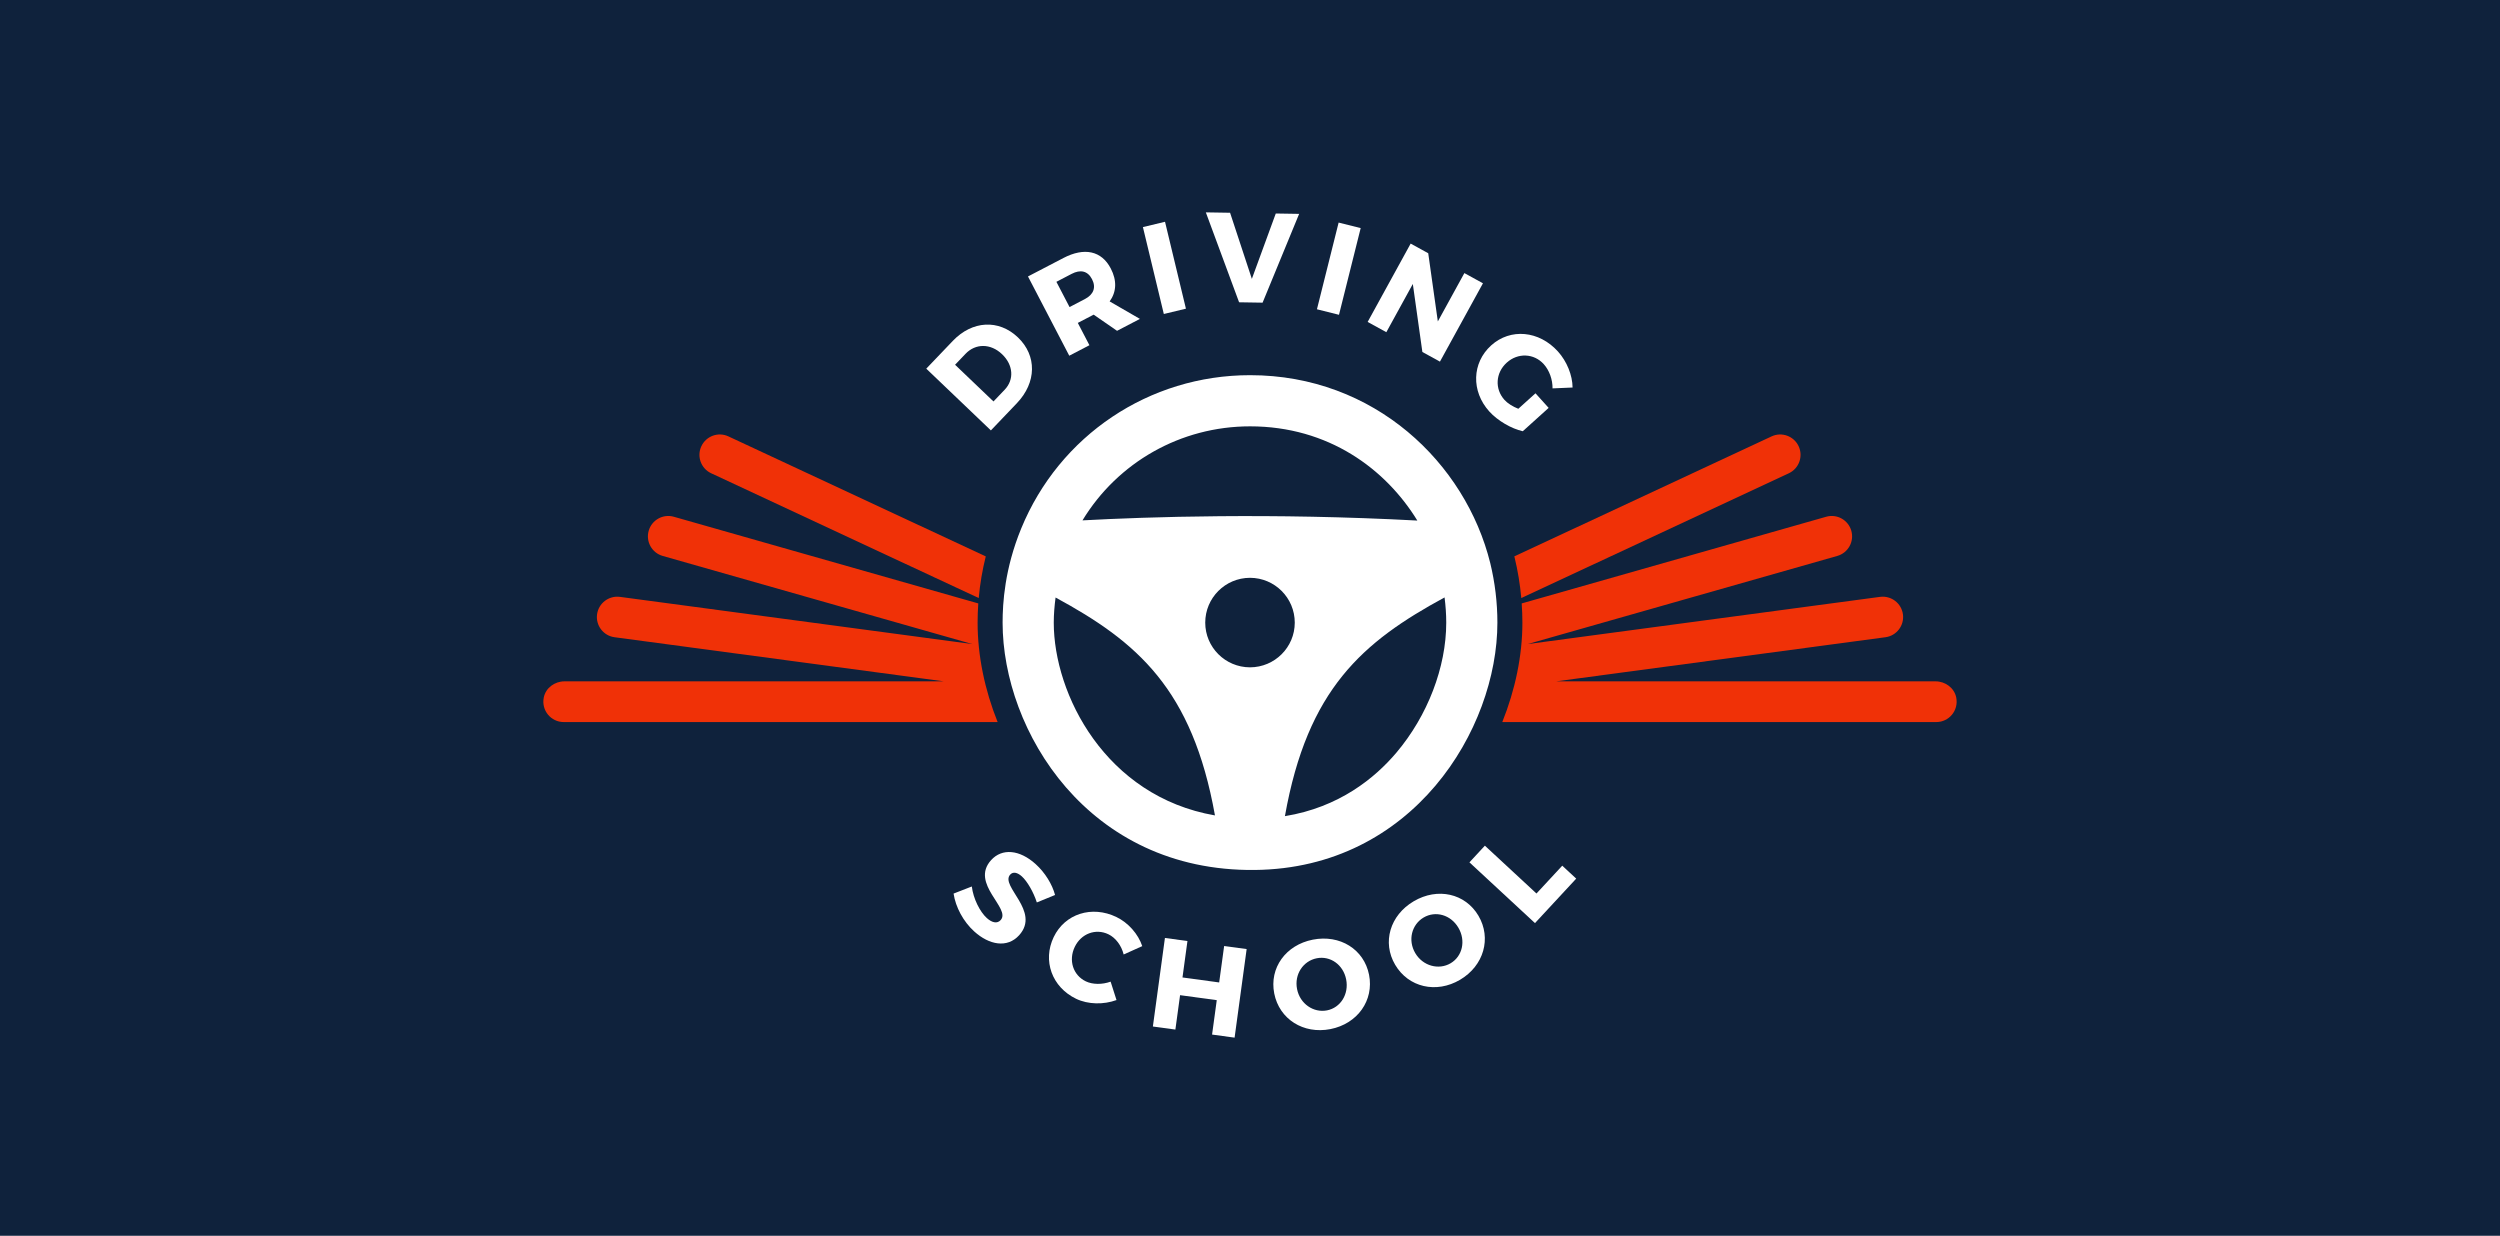 <?xml version="1.0" encoding="UTF-8" standalone="no"?><!DOCTYPE svg PUBLIC "-//W3C//DTD SVG 1.1//EN" "http://www.w3.org/Graphics/SVG/1.1/DTD/svg11.dtd"><svg width="100%" height="100%" viewBox="0 0 2460 1216" version="1.1" xmlns="http://www.w3.org/2000/svg" xmlns:xlink="http://www.w3.org/1999/xlink" xml:space="preserve" xmlns:serif="http://www.serif.com/" style="fill-rule:evenodd;clip-rule:evenodd;stroke-linejoin:round;stroke-miterlimit:2;"><g><rect x="0" y="0" width="2460" height="1230" style="fill:#0f223c;fill-rule:nonzero;"/><path d="M1374.02,740.632c-21.05,24.867 -56.29,53.81 -109.66,62.456c22.19,-125.024 76.51,-171.535 157.09,-215.217c1.04,8.216 1.65,16.506 1.65,24.807c-0,43.826 -18.35,91.664 -49.08,127.954Zm-337.12,-127.954c0,-8.323 0.73,-16.553 1.78,-24.732c80.36,43.576 134.58,90.002 156.84,214.424c-107.84,-18.747 -158.62,-119.325 -158.62,-189.692Zm193.1,43.977c-24.35,-0.037 -44.05,-19.757 -44.05,-43.978c-0,-24.355 19.7,-44.073 44.05,-44.111c24.35,0.038 44.05,19.756 44.05,44.111c0,24.221 -19.7,43.941 -44.05,43.978Zm0.07,-237.138c77.23,-0 133.56,42.084 164.58,92.713c-144.06,-7.699 -265.29,-3.658 -329.49,-0.185c34.61,-57.012 96.5,-92.528 164.91,-92.528Zm236.35,134.602c-24.38,-98.434 -113.94,-184.946 -236.35,-184.946c-99.23,0 -187.6,59.22 -225.22,150.899c-16.3,39.744 -18.287,73.528 -18.287,92.605c-0,105.987 83.597,245.094 248.137,243.371c155.67,-1.59 238.74,-138.312 238.74,-243.371c-0,-19.74 -2.39,-39.48 -7.02,-58.558Z" style="fill:#fff;fill-rule:nonzero;"/><path d="M1490.29,548.206c3.23,13.271 5.45,26.733 6.66,40.264l263.22,-122.751c10.03,-4.676 14.37,-16.597 9.69,-26.622c-4.69,-10.03 -16.63,-14.387 -26.62,-9.691l-253.14,118.051c0.06,0.25 0.13,0.499 0.19,0.749Z" style="fill:#f03107;fill-rule:nonzero;"/><path d="M699.828,465.719l263.235,122.759c1.247,-13.838 3.554,-27.518 6.932,-40.977l-253.236,-118.095c-9.992,-4.696 -21.924,-0.339 -26.621,9.691c-4.682,10.025 -0.341,21.946 9.69,26.622Z" style="fill:#f03107;fill-rule:nonzero;"/><path d="M961.962,612.677c-0,-6.333 0.229,-12.64 0.669,-18.917l-299.558,-85.271c-10.644,-3.032 -21.732,3.137 -24.758,13.787c-3.039,10.643 3.145,21.724 13.773,24.757l304.678,86.727l-346.743,-46.449c-10.98,-1.415 -21.038,6.228 -22.513,17.198c-1.471,10.97 6.222,21.052 17.192,22.52l324.048,43.409l-373.301,-0c-9.633,-0 -18.487,6.453 -20.376,15.899c-2.574,12.879 7.211,24.17 19.621,24.17l426.963,-0c-12.728,-31.778 -19.695,-65.424 -19.695,-97.83Z" style="fill:#f03107;fill-rule:nonzero;"/><path d="M1924.93,686.337c-1.89,-9.446 -10.75,-15.899 -20.38,-15.899l-373.3,-0l324.05,-43.409c10.97,-1.468 18.66,-11.55 17.19,-22.52c-1.48,-10.97 -11.53,-18.613 -22.51,-17.198l-346.75,46.449l304.68,-86.727c10.63,-3.033 16.81,-14.114 13.78,-24.757c-3.03,-10.65 -14.12,-16.819 -24.76,-13.787l-299.58,85.277c0.44,6.297 0.69,12.604 0.69,18.911c0,32.294 -7,65.962 -19.79,97.83l427.06,-0c12.41,-0 22.19,-11.291 19.62,-24.17Z" style="fill:#f03107;fill-rule:nonzero;"/><path d="M1038.18,880.669l-17.94,7.338c-3.29,-10.236 -9.45,-20.856 -14.77,-25.65c-4.29,-3.868 -8.611,-4.889 -11.47,-1.715c-10.177,11.292 30.16,35.968 8.88,59.58c-11.772,13.065 -29.567,9.543 -44.127,-3.576c-10.919,-9.838 -18.417,-24.036 -20.445,-37.362l17.961,-6.984c1.42,11.935 7.968,24.937 14.78,31.075c5.227,4.71 10.26,5.693 13.624,1.96c10.428,-11.572 -30.327,-35.781 -9.472,-58.926c10.849,-12.039 28.099,-10.357 43.779,3.771c9.43,8.493 16.44,20.049 19.2,30.489Z" style="fill:#fff;fill-rule:nonzero;"/><path d="M1123.98,930.999l-18.3,8.215c-2.16,-8.843 -7.96,-16.505 -14.98,-19.877c-12.57,-6.036 -26.87,-0.638 -33.13,12.386c-6.36,13.251 -1.69,27.899 10.88,33.935c6.69,3.208 16.13,3.282 24.4,0.283l5.79,18.115c-12.68,4.641 -28.02,4.381 -39.69,-1.221c-23.89,-11.474 -33.241,-37.566 -22.1,-60.783c10.989,-22.877 37.49,-31.336 61.61,-19.752c11.78,5.656 21.51,16.738 25.52,28.699Z" style="fill:#fff;fill-rule:nonzero;"/><path d="M1192.68,1018.02l4.61,-33.858l-36.1,-4.915l-4.61,33.853l-22.15,-3.01l11.86,-87.137l22.16,3.017l-4.88,35.849l36.1,4.916l4.88,-35.849l22.15,3.017l-11.86,87.137l-22.16,-3.02Z" style="fill:#fff;fill-rule:nonzero;"/><path d="M1276.3,973.255c2.86,14.545 16.28,23.555 29.48,20.958c13.31,-2.62 21.7,-15.924 18.84,-30.47c-2.87,-14.546 -15.63,-23.429 -28.94,-20.809c-13.31,2.621 -22.25,15.775 -19.38,30.321Zm70.85,-14.076c4.95,25.147 -11.26,48.181 -38.01,53.451c-26.62,5.24 -50.33,-9.81 -55.3,-35.083c-4.95,-25.145 11.35,-47.69 37.98,-52.931c26.75,-5.265 50.4,9.54 55.33,34.563Z" style="fill:#fff;fill-rule:nonzero;"/><path d="M1392.62,937.872c7.52,12.771 23.18,16.815 34.76,9.99c11.69,-6.889 15.19,-22.224 7.66,-34.997c-7.52,-12.771 -22.51,-16.918 -34.2,-10.029c-11.69,6.89 -15.75,22.264 -8.22,35.036Zm62.17,-36.788c13.01,22.08 5.36,49.189 -18.12,63.032c-23.38,13.779 -50.74,7.445 -63.82,-14.743c-13.01,-22.08 -5.11,-48.757 18.27,-62.536c23.49,-13.842 50.72,-7.724 63.67,14.247Z" style="fill:#fff;fill-rule:nonzero;"/><path d="M1537.26,851.84l13.73,12.725l-40.57,43.767l-64.5,-59.784l15.2,-16.401l50.77,47.059l25.37,-27.366Z" style="fill:#fff;fill-rule:nonzero;"/><path d="M977.579,395.025l11.023,-11.535c9.461,-9.901 8.601,-24.276 -2.57,-34.951c-11.263,-10.763 -26.102,-10.692 -35.908,-0.428l-10.329,10.808l37.784,36.106Zm-40.007,-59.603c19.096,-19.982 45.186,-21.464 64.078,-3.411c18.8,17.967 18.42,44.366 -1.1,64.803l-25.521,26.704l-63.581,-60.756l26.124,-27.34Z" style="fill:#fff;fill-rule:nonzero;"/><path d="M1067.47,294.312c8.58,-4.469 11.33,-11.425 7.04,-19.67c-4.24,-8.133 -11.4,-9.643 -19.98,-5.175l-15.04,7.836l12.94,24.844l15.04,-7.835Zm8.69,15.307l-0.56,0.291l-15.04,7.835l11.43,21.948l-19.83,10.331l-40.63,-77.988l34.88,-18.166c20.61,-10.738 37.52,-7.085 46.58,10.295c6.21,11.92 5.67,23.111 -1.09,32.439l29.78,17.204l-22.5,11.724l-23.02,-15.913Z" style="fill:#fff;fill-rule:nonzero;"/><path d="M1145.2,308.974l-20.57,-85.511l21.75,-5.23l20.57,85.51l-21.75,5.231Z" style="fill:#fff;fill-rule:nonzero;"/><path d="M1219.27,297.448l-32.73,-88.485l23.86,0.389l21.43,65.056l23.54,-64.325l22.99,0.374l-35.97,87.367l-23.12,-0.376Z" style="fill:#fff;fill-rule:nonzero;"/><path d="M1295.87,304.329l21.34,-85.316l21.7,5.428l-21.35,85.316l-21.69,-5.428Z" style="fill:#fff;fill-rule:nonzero;"/><path d="M1399.62,346.349l-9.4,-66.933l-26.06,47.464l-18.39,-10.097l42.32,-77.088l17.29,9.493l9.45,67.103l26.12,-47.575l18.28,10.037l-42.32,77.088l-17.29,-9.492Z" style="fill:#fff;fill-rule:nonzero;"/><path d="M1523.87,401.363l-25.46,22.971c-11.26,-2.536 -24.73,-10.345 -32.98,-19.485c-17.92,-19.869 -17.1,-47.844 1.92,-65.01c18.94,-17.082 47.09,-14.565 65.69,6.049c8.75,9.701 14.28,23.327 14.37,35.428l-19.71,0.854c0.1,-8.712 -3.17,-17.775 -8.64,-23.837c-9.68,-10.728 -25.48,-11.363 -36.39,-1.518c-11.1,10.014 -12.01,25.889 -2.25,36.708c3.03,3.358 8.12,6.555 13.61,8.706l16.88,-15.23l12.96,14.364Z" style="fill:#fff;fill-rule:nonzero;"/></g></svg>